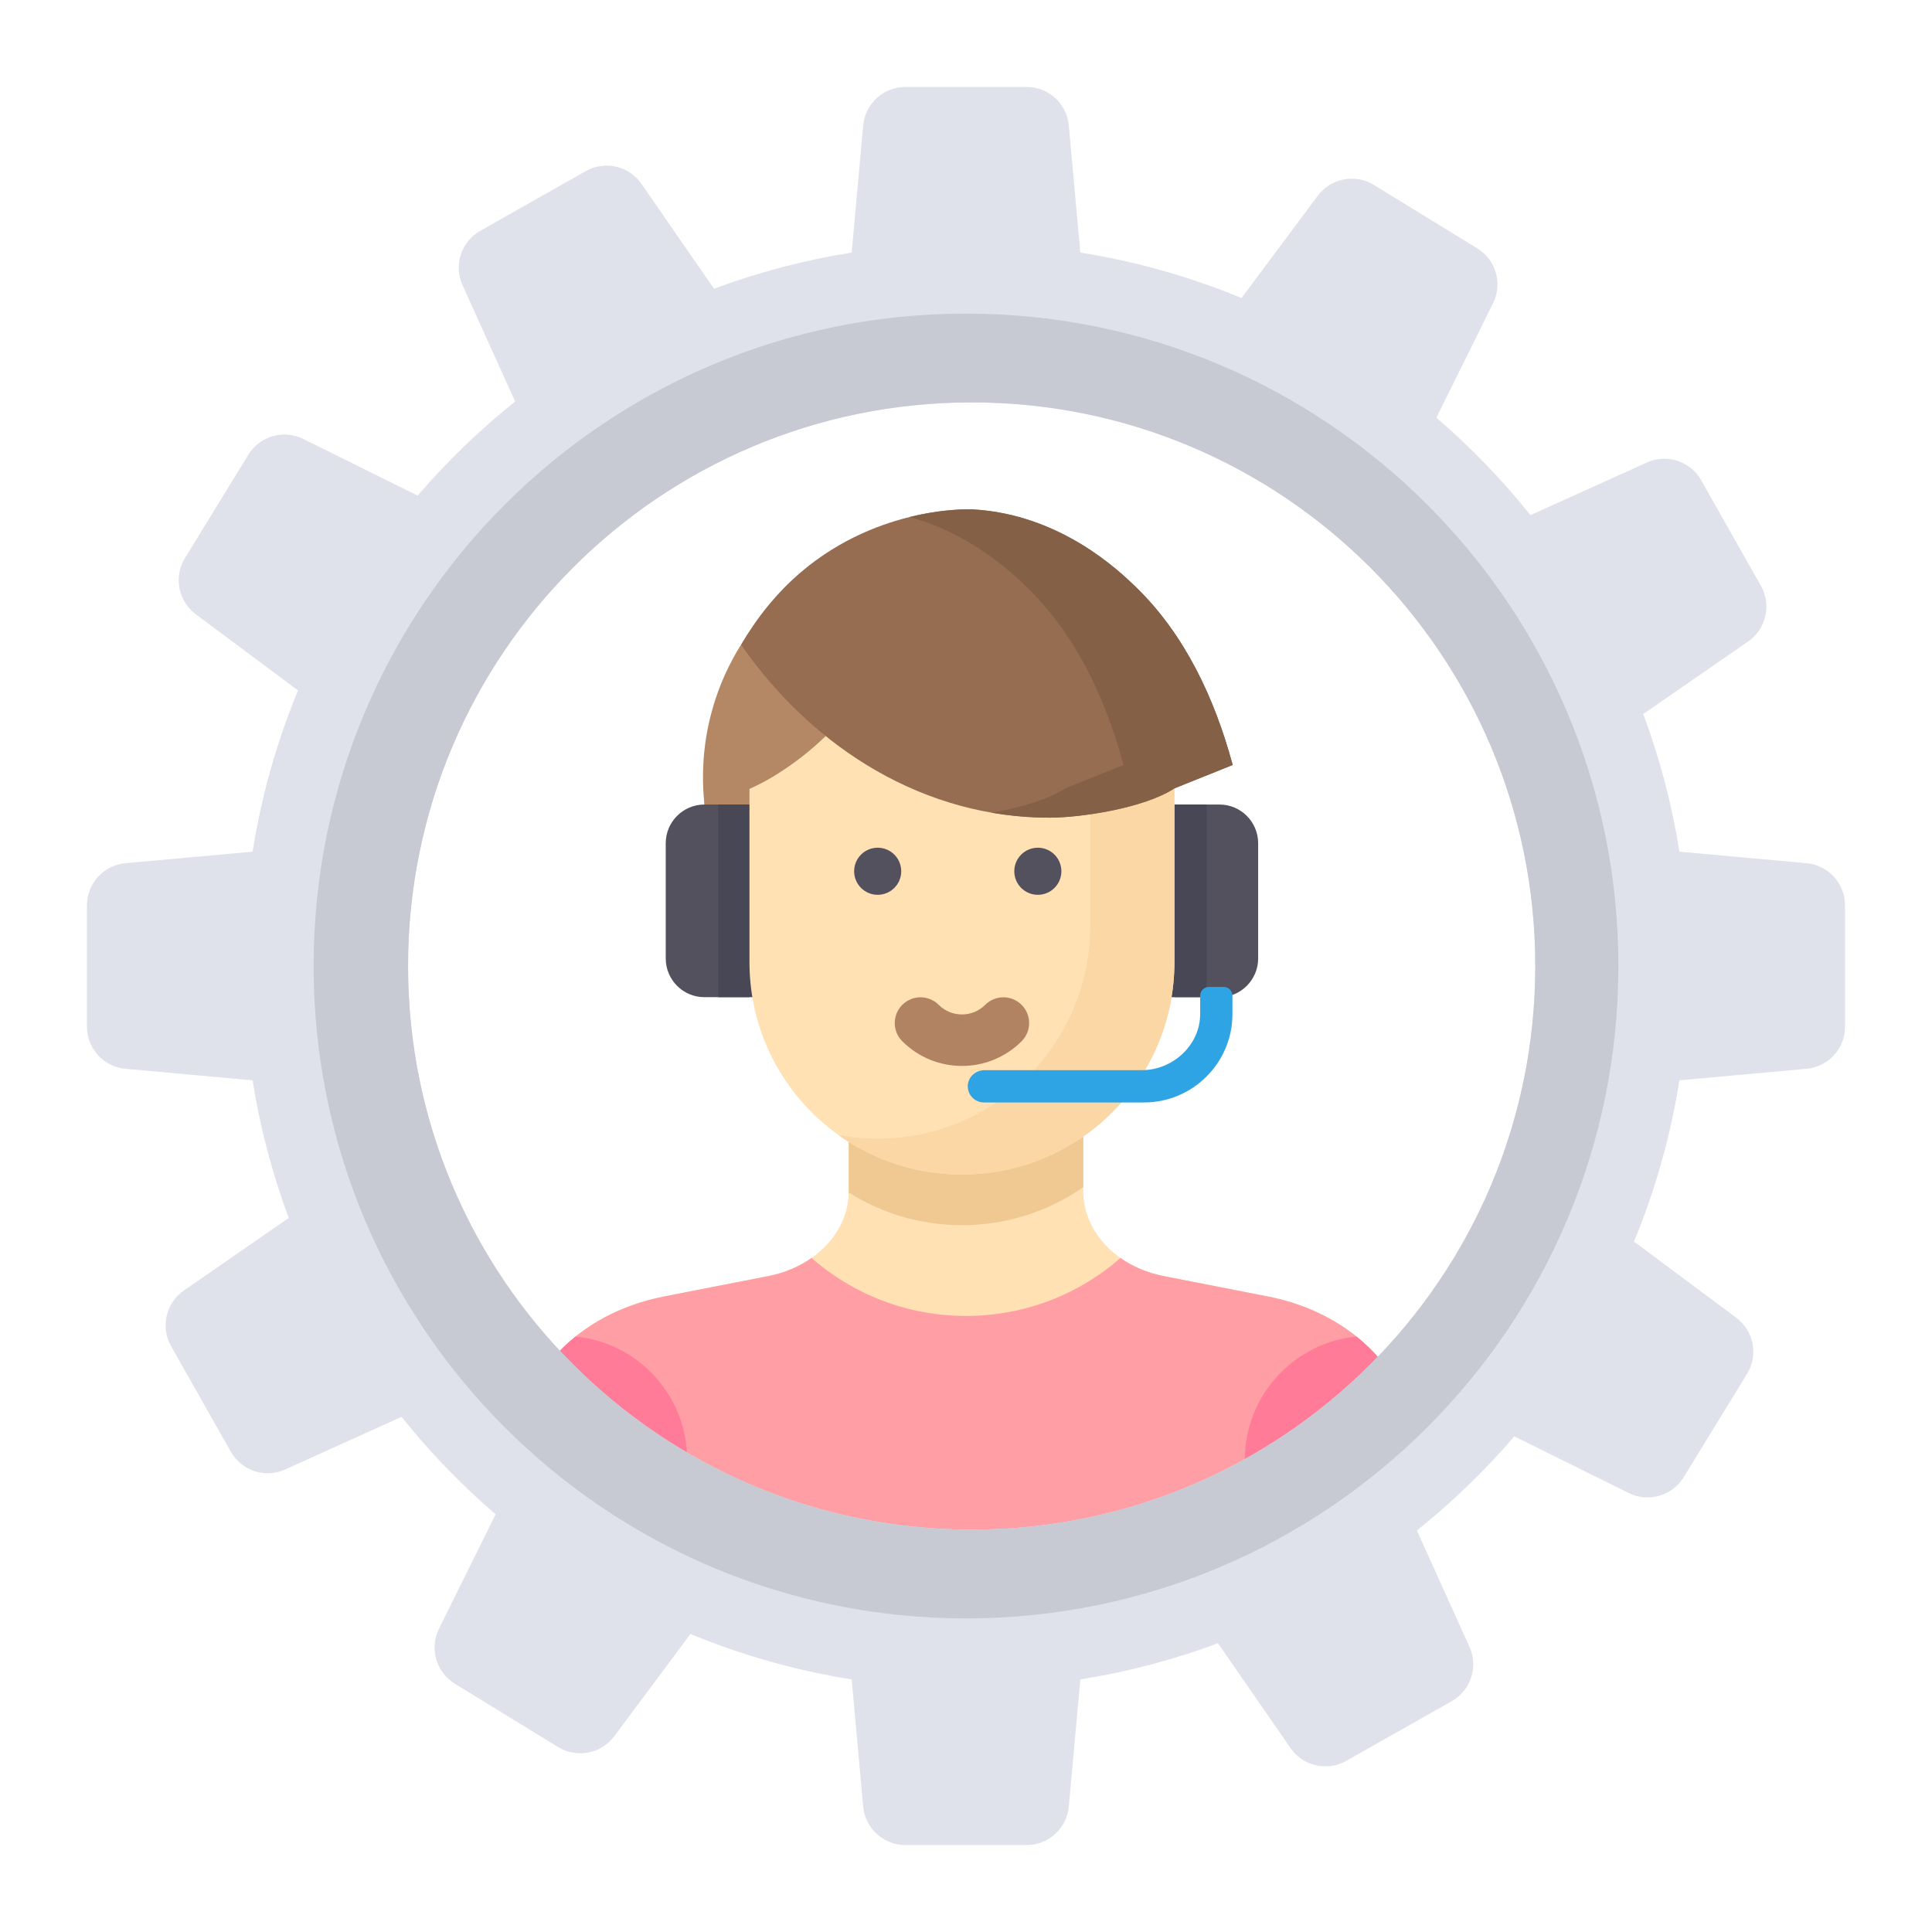 <?xml version="1.0"?>
<svg xmlns="http://www.w3.org/2000/svg" xmlns:xlink="http://www.w3.org/1999/xlink" xmlns:svgjs="http://svgjs.com/svgjs" version="1.1" width="512" height="512" x="0" y="0" viewBox="0 0 512 512" style="enable-background:new 0 0 512 512" xml:space="preserve" class=""><g transform="matrix(0.91,0,0,0.91,23.04,23.04)">
<path xmlns="http://www.w3.org/2000/svg" style="" d="M344.063,352.267l-30.518-5.975c-13.704-2.683-23.396-12.911-23.396-24.689v-28.949h-68.298v28.949  c0,11.778-9.692,22.005-23.396,24.689l-30.517,5.975c-25.015,4.898-42.705,23.566-42.705,45.064v32.797h261.536v-32.797  C386.768,375.833,369.077,357.165,344.063,352.267z" fill="#ffe1b3" data-original="#ffe1b3" class=""/>
<rect xmlns="http://www.w3.org/2000/svg" x="179.84" y="201.49" style="" width="14.162" height="26.92" fill="#b48765" data-original="#b48765" class=""/>
<path xmlns="http://www.w3.org/2000/svg" style="" d="M329.799,265.082h-13.102v-56.107h13.102c6.231,0,11.283,5.052,11.283,11.283v33.541  C341.083,260.03,336.031,265.082,329.799,265.082z" fill="#53515e" data-original="#53515e"/>
<rect xmlns="http://www.w3.org/2000/svg" x="315.5" y="208.97" style="" width="10.605" height="56.11" fill="#474756" data-original="#474756"/>
<path xmlns="http://www.w3.org/2000/svg" style="" d="M179.838,208.975h13.102v56.107h-13.102c-6.231,0-11.283-5.052-11.283-11.283v-33.541  C168.555,214.027,173.607,208.975,179.838,208.975z" fill="#53515e" data-original="#53515e"/>
<rect xmlns="http://www.w3.org/2000/svg" x="183.85" y="208.97" style="" width="10.904" height="56.11" fill="#474756" data-original="#474756"/>
<path xmlns="http://www.w3.org/2000/svg" style="" d="M254.819,331.475L254.819,331.475c13.136,0,25.313-4.096,35.33-11.076v-27.744h-68.298v28.949  c0,0.12-0.007,0.238-0.009,0.357C231.389,327.985,242.695,331.475,254.819,331.475z" fill="#f0c891" data-original="#f0c891"/>
<path xmlns="http://www.w3.org/2000/svg" style="" d="M254.819,316.735L254.819,316.735c-34.174,0-61.878-27.704-61.878-61.878v-50.588  c0-34.174,27.704-61.878,61.878-61.878l0,0c34.174,0,61.878,27.704,61.878,61.878v50.588  C316.697,289.031,288.993,316.735,254.819,316.735z" fill="#ffe1b3" data-original="#ffe1b3" class=""/>
<path xmlns="http://www.w3.org/2000/svg" style="" d="M266.226,143.444c15.699,11.223,25.933,29.601,25.933,50.371v50.588  c0,34.174-27.704,61.878-61.878,61.878l0,0c-3.897,0-7.709-0.364-11.407-1.053c10.132,7.243,22.54,11.507,35.945,11.507l0,0  c34.174,0,61.878-27.704,61.878-61.878v-50.588C316.697,173.992,294.951,148.798,266.226,143.444z" fill="#fad7a5" data-original="#fad7a5"/>
<path xmlns="http://www.w3.org/2000/svg" style="" d="M331.028,262.092h-4.266c-1.417,0-2.566,1.149-2.566,2.566v5.111h0.002  c-0.004,0.078-0.012,0.154-0.012,0.233c0.042,8.986-7.95,16.328-16.936,16.328h-45.828c-2.457,0-4.651,1.796-4.884,4.242  c-0.268,2.806,1.931,5.166,4.682,5.166h46.632c14.194,0,25.742-11.548,25.742-25.742c0-0.077-0.008-0.152-0.012-0.228h0.012v-5.111  C333.594,263.241,332.445,262.092,331.028,262.092z" fill="#2ea4e5" data-original="#aae1ff" class=""/>
<path xmlns="http://www.w3.org/2000/svg" style="" d="M190.468,162.439c-3.128,5.01-7.327,13.082-9.549,23.793c-1.928,9.289-1.682,17.254-1.08,22.742  c7.528-1.858,13.404-4.518,17.474-6.705c1.607-0.863,9.547-5.208,17.829-13.232l0,0L190.468,162.439z" fill="#b48765" data-original="#b48765" class=""/>
<path xmlns="http://www.w3.org/2000/svg" style="" d="M333.666,197.456c-5.269-19.52-14.019-38.107-28.251-51.874  c-4.613-4.462-21.949-21.231-47.606-22.557c0,0-26.773-1.383-49.891,18.289c-6.975,5.935-12.717,13.131-17.449,21.125  c21.518,30.787,53.799,50.365,89.894,50.365c8.889,0,27.461-2.711,36.335-8.535" fill="#966d50" data-original="#966d50" class=""/>
<path xmlns="http://www.w3.org/2000/svg" style="" d="M305.414,145.582c-4.613-4.462-21.949-21.231-47.606-22.557c0,0-7.594-0.392-18.186,2.213  c18.143,5.001,30.263,16.723,34.006,20.343c14.232,13.767,22.982,32.354,28.251,51.874l-16.969,6.813  c-5.154,3.382-13.579,5.713-21.478,7.074c5.528,0.96,11.179,1.461,16.929,1.461c8.889,0,27.461-2.711,36.335-8.535l16.969-6.813  C328.396,177.936,319.647,159.349,305.414,145.582z" fill="#846047" data-original="#846047" class=""/>
<g xmlns="http://www.w3.org/2000/svg">
	<circle style="" cx="230.28" cy="228.41" r="6.858" fill="#53515e" data-original="#53515e"/>
	<circle style="" cx="276.92" cy="228.41" r="6.858" fill="#53515e" data-original="#53515e"/>
</g>
<path xmlns="http://www.w3.org/2000/svg" style="" d="M344.063,352.267l-30.518-5.975c-4.743-0.929-9.005-2.763-12.552-5.251  c-12.03,10.505-27.768,16.87-44.993,16.87s-32.963-6.366-44.993-16.87c-3.547,2.488-7.808,4.322-12.552,5.251l-30.517,5.975  c-25.014,4.898-42.705,23.566-42.705,45.064v32.797h261.536v-32.797C386.768,375.833,369.077,357.165,344.063,352.267z" fill="#ff9ea4" data-original="#ff9ea4" class=""/>
<g xmlns="http://www.w3.org/2000/svg">
	<path style="" d="M142.295,363.908c-10.611,8.508-17.063,20.447-17.063,33.424v32.797h49.565v-30.304   C174.797,381.103,160.543,365.712,142.295,363.908z" fill="#ff7b97" data-original="#ff7b97" class=""/>
	<path style="" d="M369.705,363.908c-18.247,1.804-32.501,17.195-32.501,35.917l0.052,30.304h49.513v-32.797   C386.768,384.355,380.315,372.416,369.705,363.908z" fill="#ff7b97" data-original="#ff7b97" class=""/>
</g>
<path xmlns="http://www.w3.org/2000/svg" style="" d="M254.819,285.104c-6.292,0-12.584-2.396-17.374-7.185c-2.929-2.929-2.93-7.678-0.001-10.606  c2.929-2.93,7.678-2.929,10.606-0.001c3.732,3.732,9.805,3.732,13.536,0c2.929-2.928,7.677-2.929,10.607,0.001  c2.929,2.929,2.928,7.678,0,10.606C267.403,282.708,261.111,285.104,254.819,285.104z" fill="#b28362" data-original="#b28362" class=""/>
<path xmlns="http://www.w3.org/2000/svg" style="" d="M500.769,226.057l-37.007-3.35c-2.204-13.859-5.758-27.267-10.529-40.085l30.533-21.127  c5.251-3.633,6.865-10.673,3.719-16.231l-17.386-30.719c-3.146-5.558-10.011-7.799-15.83-5.167l-33.88,15.323  c-8.234-10.296-17.41-19.803-27.406-28.386l16.502-33.32c2.834-5.723,0.836-12.662-4.608-16.001l-30.09-18.453  c-5.444-3.338-12.536-1.973-16.351,3.147l-22.188,29.778c-14.872-6.142-30.598-10.629-46.956-13.23l-3.35-37.007  C285.367,4.871,280.035,0,273.649,0h-35.298c-6.386,0-11.718,4.871-12.294,11.231l-3.35,37.007  c-13.859,2.204-27.267,5.759-40.085,10.529l-21.127-30.534c-3.633-5.251-10.673-6.864-16.231-3.719L114.545,41.9  c-5.558,3.146-7.799,10.011-5.167,15.829l15.324,33.88c-10.296,8.234-19.803,17.41-28.386,27.406l-33.32-16.502  c-5.723-2.834-12.662-0.835-16.001,4.609l-18.453,30.09c-3.339,5.444-1.973,12.536,3.147,16.351l29.778,22.189  c-6.141,14.871-10.629,30.598-13.23,46.956l-37.007,3.35C4.871,226.633,0,231.965,0,238.351v35.298  c0,6.386,4.871,11.718,11.231,12.294l37.007,3.349c2.204,13.86,5.759,27.267,10.529,40.085l-30.533,21.127  c-5.251,3.634-6.864,10.673-3.719,16.231l17.386,30.719c3.146,5.558,10.011,7.799,15.83,5.167l33.88-15.324  c8.234,10.296,17.41,19.803,27.406,28.386l-16.502,33.32c-2.834,5.723-0.836,12.662,4.608,16.001l30.09,18.453  c5.444,3.339,12.536,1.974,16.351-3.147l22.188-29.778c14.871,6.142,30.598,10.629,46.956,13.23l3.35,37.007  c0.576,6.36,5.907,11.231,12.294,11.231h35.298c6.386,0,11.718-4.871,12.294-11.231l3.35-37.007  c13.859-2.204,27.267-5.759,40.085-10.529l21.127,30.534c3.633,5.252,10.673,6.865,16.231,3.719l30.719-17.386  c5.558-3.146,7.799-10.011,5.167-15.83l-15.324-33.88c10.296-8.234,19.803-17.41,28.386-27.406l33.32,16.502  c5.723,2.834,12.662,0.835,16.001-4.609l18.453-30.09c3.339-5.444,1.973-12.536-3.148-16.351l-29.778-22.188  c6.141-14.871,10.629-30.598,13.229-46.956l37.007-3.349c6.36-0.576,11.231-5.907,11.231-12.294v-35.298  C512,231.965,507.129,226.633,500.769,226.057z M257.652,420.135c-90.649,0-164.135-73.486-164.135-164.135  S167.003,91.865,257.652,91.865S421.787,165.351,421.787,256S348.301,420.135,257.652,420.135z" fill="#dfe2ea" data-original="#dfe2ea"/>
<path xmlns="http://www.w3.org/2000/svg" style="" d="M256,66.011C151.072,66.011,66.012,151.072,66.012,256S151.072,445.988,256,445.988  S445.988,360.928,445.988,256S360.928,66.011,256,66.011z M257.652,420.135c-90.649,0-164.135-73.486-164.135-164.135  S167.003,91.865,257.652,91.865S421.787,165.351,421.787,256S348.301,420.135,257.652,420.135z" fill="#c7cad3" data-original="#c7cad3"/>
<g xmlns="http://www.w3.org/2000/svg">
</g>
<g xmlns="http://www.w3.org/2000/svg">
</g>
<g xmlns="http://www.w3.org/2000/svg">
</g>
<g xmlns="http://www.w3.org/2000/svg">
</g>
<g xmlns="http://www.w3.org/2000/svg">
</g>
<g xmlns="http://www.w3.org/2000/svg">
</g>
<g xmlns="http://www.w3.org/2000/svg">
</g>
<g xmlns="http://www.w3.org/2000/svg">
</g>
<g xmlns="http://www.w3.org/2000/svg">
</g>
<g xmlns="http://www.w3.org/2000/svg">
</g>
<g xmlns="http://www.w3.org/2000/svg">
</g>
<g xmlns="http://www.w3.org/2000/svg">
</g>
<g xmlns="http://www.w3.org/2000/svg">
</g>
<g xmlns="http://www.w3.org/2000/svg">
</g>
<g xmlns="http://www.w3.org/2000/svg">
</g>
</g></svg>
